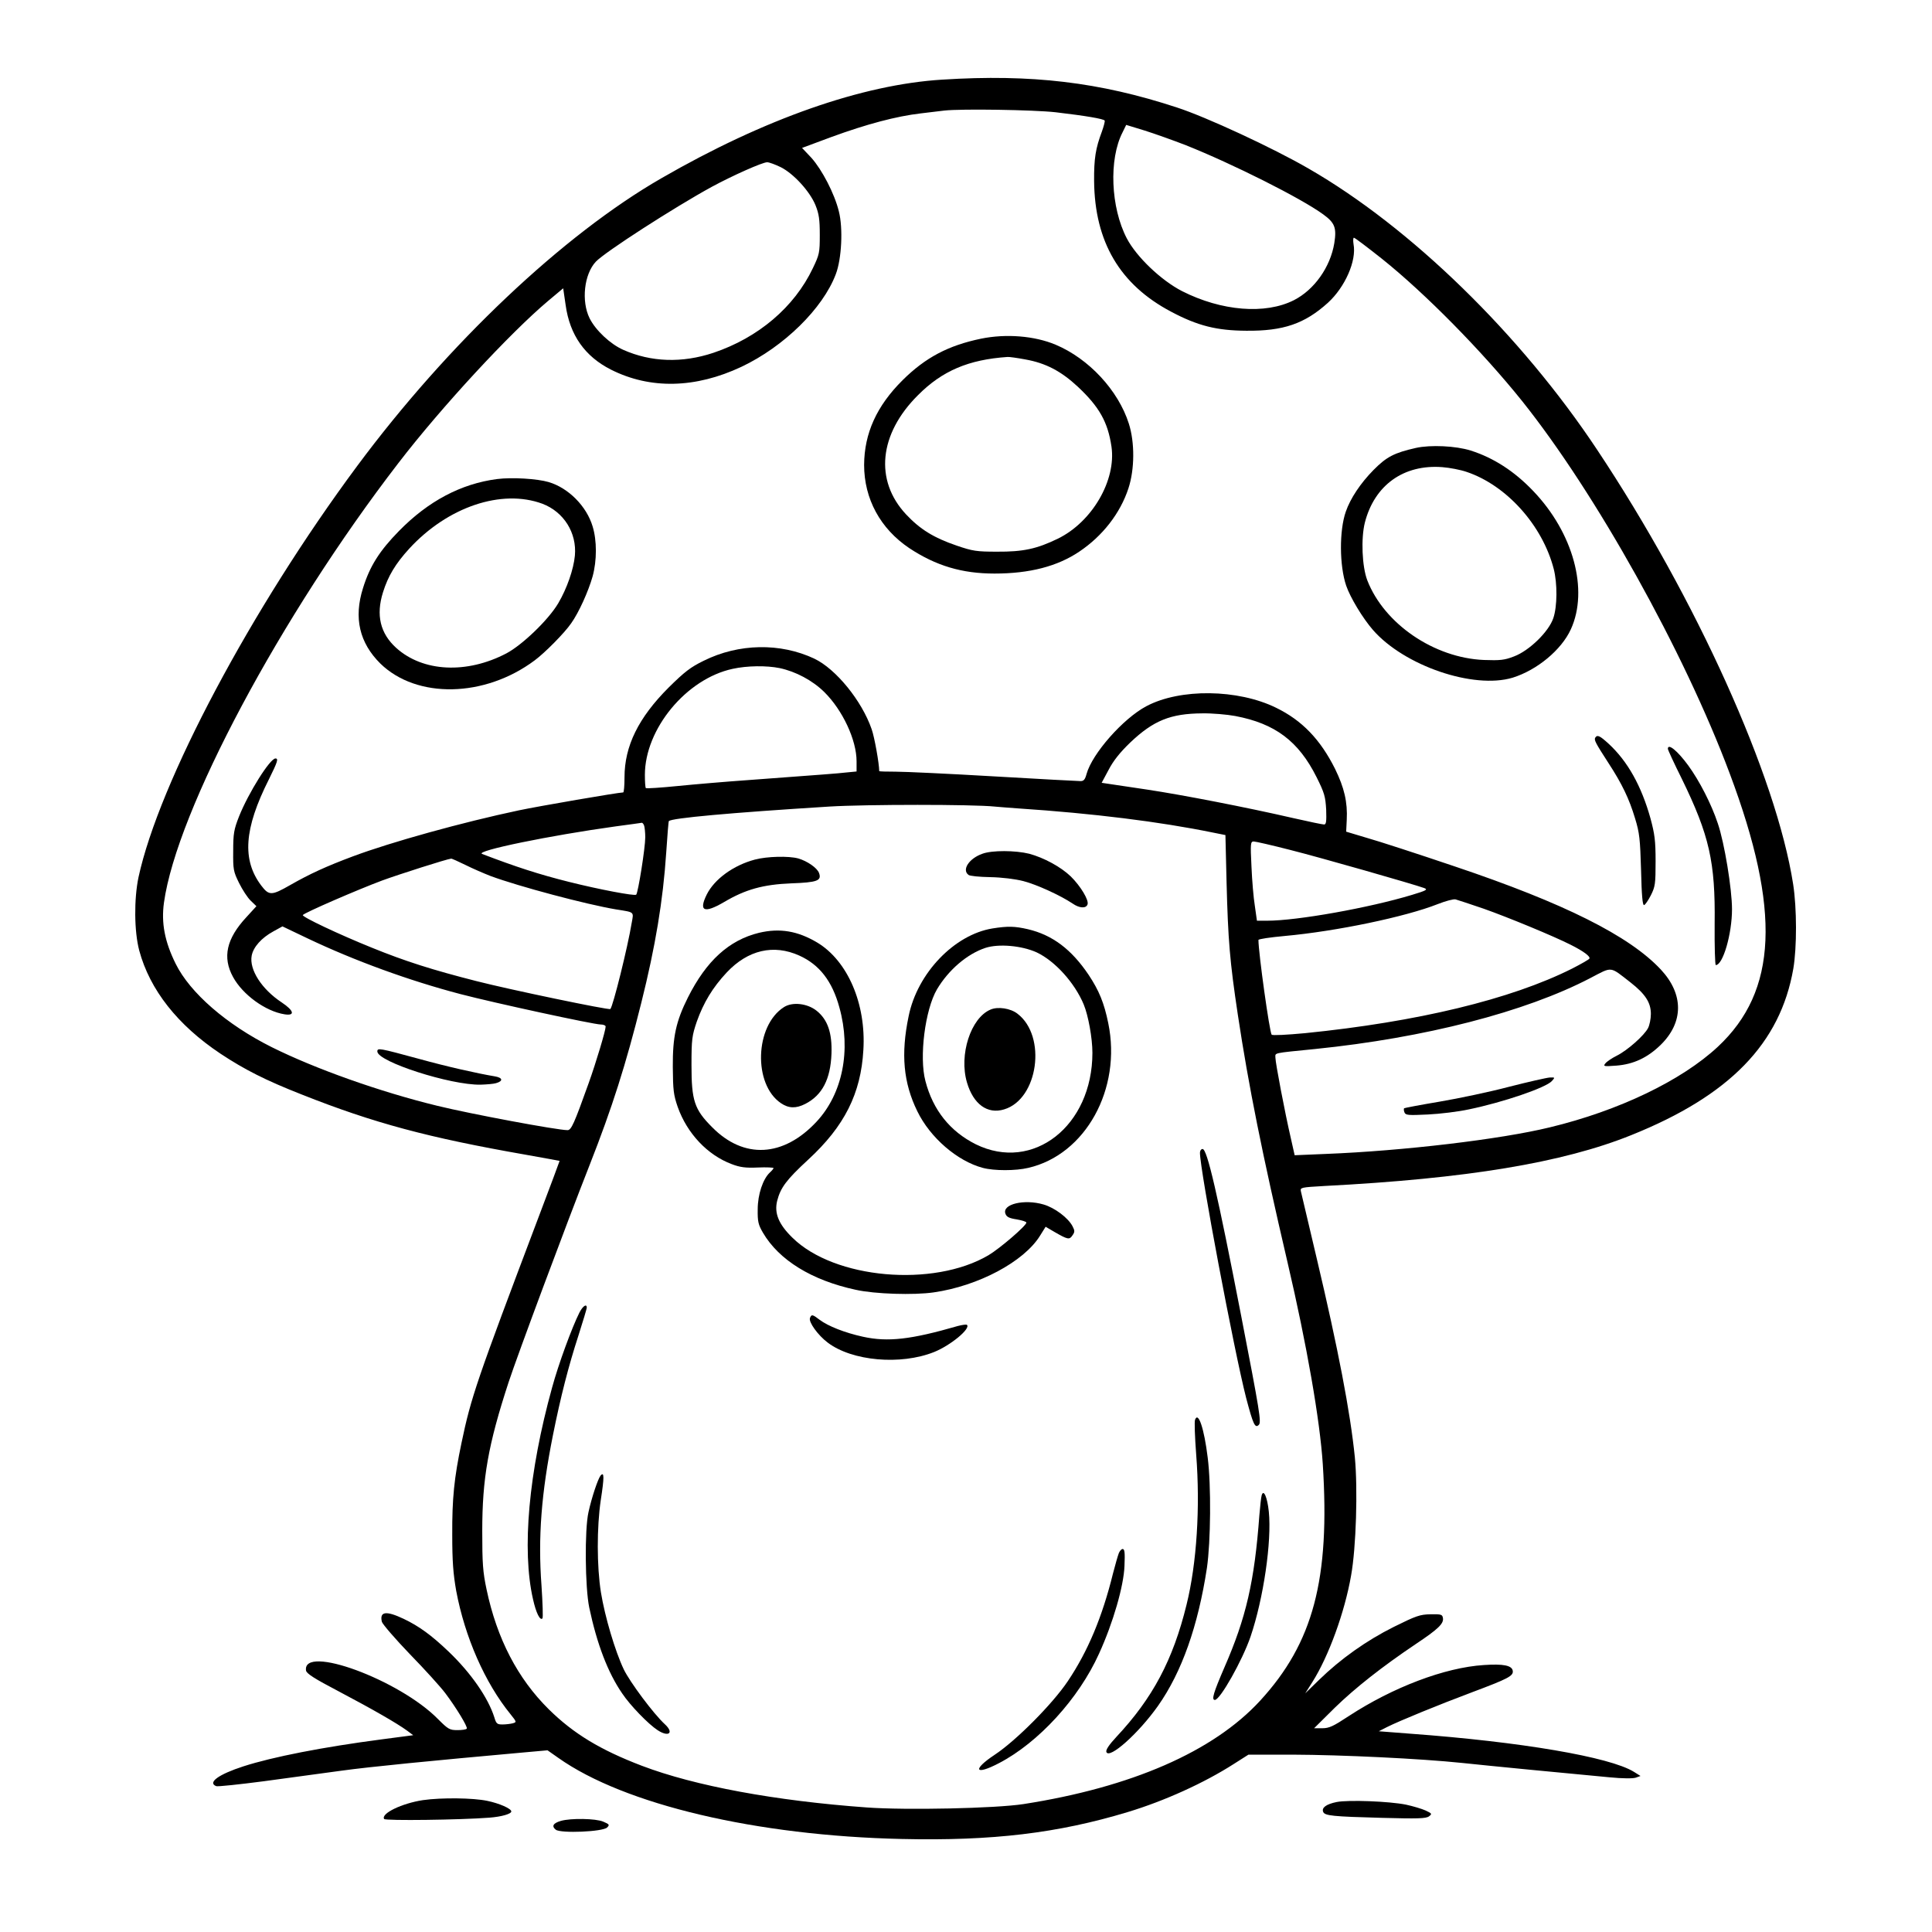 <?xml version="1.0" standalone="no"?>
<!DOCTYPE svg PUBLIC "-//W3C//DTD SVG 20010904//EN"
 "http://www.w3.org/TR/2001/REC-SVG-20010904/DTD/svg10.dtd">
<svg version="1.0" xmlns="http://www.w3.org/2000/svg"
 width="1024pt" height="1024pt" viewBox="0 0 1024 1024"
 preserveAspectRatio="xMidYMid meet">
<g transform="translate(0,1024) scale(0.1,-0.1)"
fill="#000000" stroke="none">
<path d="M4995 9818 c-425 -26 -944 -208 -1490 -523 -521 -300 -1131 -877
-1612 -1525 -561 -756 -1050 -1676 -1159 -2180 -24 -115 -23 -286 4 -388 56
-208 203 -395 431 -547 127 -84 239 -141 430 -216 383 -152 672 -229 1186
-319 99 -18 180 -32 181 -33 0 -1 -50 -137 -113 -302 -327 -865 -356 -949
-407 -1193 -39 -186 -50 -295 -49 -487 0 -141 5 -206 21 -297 46 -245 152
-487 288 -654 33 -41 33 -42 11 -48 -12 -3 -36 -6 -54 -6 -28 0 -33 4 -43 38
-33 104 -124 235 -241 347 -92 88 -158 136 -240 175 -93 44 -128 39 -115 -16
4 -13 71 -91 149 -172 79 -81 163 -174 187 -206 58 -77 120 -179 114 -188 -3
-5 -25 -8 -50 -8 -41 0 -49 5 -102 58 -205 209 -720 398 -700 258 2 -16 44
-43 174 -111 180 -95 307 -168 362 -208 l32 -24 -167 -22 c-313 -41 -578 -93
-733 -143 -130 -42 -192 -86 -144 -105 8 -3 122 9 252 26 130 18 316 43 412
56 152 21 479 53 958 96 l134 12 57 -40 c350 -248 1051 -413 1821 -430 481
-11 827 31 1195 142 199 60 409 156 565 256 l77 49 234 0 c261 -1 679 -21 899
-44 140 -15 543 -54 780 -76 71 -7 125 -7 140 -2 l25 9 -35 22 c-128 79 -599
159 -1184 202 l-168 13 43 22 c68 34 276 119 452 185 189 71 219 86 215 113
-4 29 -50 38 -153 31 -207 -13 -483 -118 -717 -271 -82 -54 -103 -64 -140 -64
l-43 0 110 109 c108 105 250 217 430 338 117 78 147 107 143 136 -3 20 -8 22
-66 21 -56 -1 -76 -8 -195 -67 -146 -73 -282 -170 -395 -280 l-74 -72 38 60
c86 136 171 369 205 564 27 149 36 460 20 627 -24 239 -89 577 -202 1054 -43
184 -81 344 -84 356 -4 20 0 21 123 28 755 39 1265 123 1629 270 520 209 789
485 858 882 19 112 19 320 -1 448 -89 571 -513 1512 -1038 2301 -406 612 -990
1181 -1531 1492 -188 109 -542 273 -696 323 -410 135 -773 178 -1244 148z
m600 -173 c162 -19 254 -35 260 -44 2 -5 -5 -31 -15 -59 -33 -88 -42 -142 -41
-262 3 -322 137 -549 408 -692 141 -75 242 -100 398 -101 197 -2 310 37 433
148 91 83 153 223 136 311 -3 19 -2 34 2 34 5 0 72 -51 149 -112 229 -183 531
-490 742 -753 391 -489 858 -1326 1101 -1975 272 -725 253 -1153 -63 -1448
-192 -179 -525 -339 -890 -427 -262 -64 -780 -125 -1186 -141 l-167 -7 -20 89
c-32 138 -82 401 -82 428 0 27 -19 23 210 46 581 59 1114 196 1459 376 119 62
101 64 213 -23 79 -62 108 -107 108 -167 0 -26 -7 -60 -15 -75 -20 -39 -109
-118 -165 -146 -26 -13 -53 -31 -61 -41 -13 -16 -9 -17 58 -12 90 7 164 41
234 109 123 120 124 269 2 400 -167 179 -513 352 -1093 547 -195 66 -404 134
-465 151 l-110 33 3 62 c5 94 -13 171 -62 271 -78 156 -175 257 -313 324 -202
99 -508 103 -687 8 -123 -65 -287 -251 -317 -359 -8 -30 -15 -38 -32 -38 -12
0 -218 11 -457 25 -239 14 -474 25 -522 25 -49 0 -88 1 -88 3 0 39 -25 180
-40 222 -52 151 -190 320 -304 374 -180 85 -401 81 -586 -11 -70 -34 -102 -59
-186 -142 -160 -160 -234 -310 -234 -476 0 -44 -3 -80 -7 -80 -25 0 -449 -73
-553 -95 -298 -63 -677 -168 -880 -244 -139 -52 -227 -92 -332 -152 -98 -56
-112 -57 -153 -3 -103 136 -92 301 40 563 46 93 52 111 35 111 -29 0 -143
-182 -193 -307 -27 -69 -31 -90 -31 -183 -1 -99 1 -109 31 -170 18 -36 45 -78
62 -94 l30 -29 -53 -58 c-106 -114 -128 -213 -71 -317 51 -94 172 -182 273
-198 57 -9 51 19 -15 63 -106 70 -173 174 -159 248 9 46 52 94 114 128 l49 27
134 -64 c248 -118 539 -224 810 -295 180 -47 706 -161 743 -161 14 0 26 -5 26
-11 0 -21 -50 -188 -90 -300 -77 -215 -92 -249 -112 -249 -54 0 -515 86 -690
129 -304 74 -647 196 -878 311 -240 120 -433 288 -509 442 -58 117 -77 216
-62 324 68 488 619 1520 1242 2329 228 297 592 690 794 860 l80 67 13 -89 c22
-159 102 -272 240 -342 208 -105 448 -100 692 15 224 106 431 308 500 491 31
81 39 244 16 333 -23 94 -89 220 -145 283 l-50 53 156 58 c186 68 344 110 473
125 52 6 109 13 125 15 91 10 473 4 590 -9z m691 -175 c246 -98 609 -280 727
-366 62 -45 72 -71 59 -153 -21 -127 -106 -247 -214 -302 -152 -77 -384 -58
-593 48 -111 57 -242 182 -293 280 -85 163 -96 419 -22 562 l19 39 98 -30 c54
-17 152 -52 219 -78z m-2148 -116 c68 -34 154 -128 184 -201 19 -47 23 -77 23
-158 0 -95 -2 -104 -37 -177 -98 -206 -289 -368 -527 -448 -165 -55 -330 -50
-478 16 -68 30 -146 103 -178 167 -45 91 -29 234 33 300 48 51 414 287 615
397 109 59 268 130 293 130 11 0 43 -12 72 -26z m-6 -2655 c85 -18 174 -65
237 -127 97 -96 171 -254 171 -367 l0 -54 -52 -5 c-52 -6 -124 -11 -528 -41
-113 -8 -278 -22 -368 -31 -90 -9 -166 -14 -169 -11 -3 4 -5 35 -5 70 0 243
219 509 465 562 77 17 180 18 249 4z m2415 -254 c212 -40 336 -134 431 -324
42 -84 47 -103 51 -173 2 -62 0 -78 -11 -78 -8 0 -81 15 -164 34 -247 57 -588
123 -774 151 -96 14 -190 28 -208 31 l-33 5 37 69 c25 48 60 92 114 144 123
117 214 154 382 155 53 1 132 -6 175 -14z m-1275 -480 c18 -2 76 -6 128 -10
392 -26 747 -70 1030 -128 l65 -13 6 -249 c8 -309 17 -419 60 -705 57 -377
129 -736 263 -1310 103 -440 172 -839 187 -1070 39 -610 -50 -947 -332 -1254
-248 -270 -683 -459 -1254 -548 -149 -23 -621 -33 -830 -18 -485 35 -912 114
-1193 221 -220 84 -362 170 -493 299 -165 163 -275 374 -330 635 -20 94 -23
139 -23 310 0 279 31 457 140 790 46 140 303 830 429 1150 120 305 192 532
274 860 75 300 115 541 132 795 6 91 12 166 14 168 15 16 322 44 850 77 195
12 762 12 877 0z m-1858 -101 c3 -9 6 -37 6 -62 0 -56 -38 -294 -48 -304 -8
-8 -198 28 -357 68 -160 40 -282 80 -460 148 -39 16 361 98 708 146 73 10 135
18 138 19 4 1 10 -6 13 -15z m3425 -129 c159 -40 652 -181 710 -202 20 -8 11
-13 -65 -36 -228 -69 -609 -137 -768 -137 l-54 0 -11 78 c-7 42 -15 137 -18
210 -6 122 -5 132 12 132 9 0 97 -20 194 -45z m-4373 -79 c38 -19 98 -45 134
-59 148 -55 509 -151 665 -177 100 -16 94 -11 83 -72 -21 -128 -99 -442 -113
-456 -6 -7 -535 103 -710 148 -232 59 -377 105 -554 177 -176 71 -372 164
-366 173 7 12 294 136 420 183 90 33 344 114 366 116 3 1 36 -14 75 -33z
m5397 -232 c130 -46 370 -145 461 -191 70 -35 107 -63 100 -74 -3 -5 -45 -29
-92 -53 -325 -163 -819 -282 -1415 -342 -97 -9 -172 -13 -177 -8 -11 12 -70
434 -70 502 0 5 62 14 138 21 276 25 643 102 812 169 41 16 84 28 95 25 11 -3
78 -25 148 -49z"/>
<path d="M5200 8445 c-174 -36 -295 -100 -416 -220 -138 -137 -203 -282 -204
-449 0 -180 86 -338 239 -441 142 -94 280 -135 452 -135 186 0 333 38 449 116
124 83 218 204 261 336 33 100 34 243 2 343 -56 176 -212 344 -388 418 -112
47 -262 59 -395 32z m234 -110 c108 -19 190 -62 279 -145 113 -106 159 -187
178 -317 26 -178 -102 -399 -284 -488 -111 -54 -184 -70 -322 -69 -109 0 -129
3 -214 32 -123 42 -195 87 -269 166 -168 180 -143 426 63 631 129 130 269 189
475 203 8 1 51 -5 94 -13z"/>
<path d="M7505 7866 c-115 -26 -156 -47 -225 -117 -69 -70 -123 -151 -147
-221 -35 -100 -34 -286 2 -392 22 -64 88 -173 142 -235 166 -190 533 -315 740
-253 129 40 259 147 309 257 95 208 13 511 -200 733 -100 105 -211 176 -331
214 -79 25 -213 31 -290 14z m268 -127 c212 -71 402 -283 462 -514 20 -78 19
-199 -2 -261 -24 -72 -128 -173 -208 -203 -51 -20 -74 -22 -160 -19 -264 11
-528 191 -618 422 -28 73 -34 222 -13 306 51 199 206 310 411 294 39 -3 96
-14 128 -25z"/>
<path d="M2635 7701 c-192 -25 -365 -117 -520 -275 -104 -106 -155 -187 -191
-303 -50 -158 -19 -290 92 -400 193 -188 553 -181 818 17 54 40 158 145 193
196 41 57 92 171 114 249 23 84 23 191 0 265 -32 107 -128 204 -233 235 -61
18 -195 26 -273 16z m240 -131 c113 -43 183 -154 172 -275 -7 -73 -42 -174
-88 -252 -51 -87 -190 -221 -275 -266 -210 -110 -442 -99 -584 29 -85 77 -108
174 -70 295 27 86 66 151 139 231 204 222 490 318 706 238z"/>
<path d="M8455 6330 c-7 -12 2 -29 70 -134 73 -112 110 -190 141 -293 24 -78
27 -110 32 -276 3 -133 8 -187 16 -184 6 1 22 25 36 52 23 46 25 61 25 180 0
110 -5 145 -27 227 -48 172 -121 303 -222 396 -47 43 -60 49 -71 32z"/>
<path d="M8840 6271 c0 -5 33 -77 74 -159 146 -299 178 -441 174 -767 -1 -121
2 -220 6 -220 38 0 86 165 86 296 0 107 -40 351 -75 454 -34 103 -98 227 -157
308 -58 79 -108 119 -108 88z"/>
<path d="M2000 4667 c0 -54 388 -179 547 -176 32 1 69 4 82 8 39 11 36 29 -6
36 -95 16 -251 51 -403 93 -210 57 -220 59 -220 39z"/>
<path d="M7999 4480 c-102 -27 -268 -62 -369 -79 -101 -17 -185 -33 -188 -35
-2 -3 -2 -13 2 -22 6 -15 20 -16 124 -11 64 3 162 15 217 27 184 38 408 115
440 150 18 20 17 20 -11 19 -16 -1 -113 -23 -215 -49z"/>
<path d="M5207 5715 c-71 -25 -110 -85 -74 -112 6 -6 58 -11 115 -12 61 -1
133 -10 176 -21 70 -18 197 -76 261 -119 36 -25 71 -27 79 -5 9 22 -37 98 -89
149 -52 50 -142 99 -220 120 -73 18 -197 19 -248 0z"/>
<path d="M4001 5684 c-113 -30 -214 -103 -255 -185 -44 -89 -14 -102 92 -40
113 67 207 93 355 99 139 5 163 14 148 55 -10 27 -62 63 -110 77 -51 14 -166
11 -230 -6z"/>
<path d="M5260 5319 c-202 -33 -398 -237 -444 -465 -42 -201 -28 -353 46 -504
68 -140 212 -264 347 -300 60 -16 174 -16 241 0 304 70 496 419 424 767 -22
108 -49 173 -104 256 -91 135 -191 211 -322 242 -70 16 -106 17 -188 4z m235
-127 c97 -46 201 -161 249 -276 24 -58 46 -178 46 -256 0 -388 -315 -634 -618
-485 -136 68 -227 181 -267 335 -34 127 -2 378 61 486 61 103 160 188 257 220
71 23 193 12 272 -24z"/>
<path d="M5250 4889 c-105 -44 -168 -240 -125 -386 34 -116 109 -170 197 -143
181 54 227 388 71 507 -37 29 -104 39 -143 22z"/>
<path d="M4023 5296 c-159 -39 -279 -148 -377 -343 -63 -126 -81 -208 -80
-368 1 -124 4 -148 26 -212 50 -141 158 -255 286 -303 44 -17 74 -21 139 -18
46 2 83 0 83 -3 0 -3 -9 -14 -19 -23 -37 -34 -65 -116 -65 -196 -1 -65 3 -81
28 -124 85 -145 259 -252 491 -302 102 -23 309 -29 413 -14 238 34 479 163
564 300 l30 48 46 -27 c71 -41 80 -43 96 -19 13 18 13 25 1 48 -23 45 -95 99
-154 116 -102 30 -221 2 -202 -49 6 -17 20 -24 60 -30 28 -5 51 -12 51 -17 0
-16 -139 -136 -201 -173 -292 -172 -817 -126 -1039 93 -73 71 -97 130 -81 195
18 70 48 111 165 219 192 177 279 350 292 581 15 244 -83 472 -244 569 -104
62 -199 78 -309 52z m214 -121 c106 -48 174 -135 212 -275 63 -226 17 -457
-121 -605 -176 -189 -386 -200 -554 -29 -94 94 -109 141 -109 329 0 138 3 156
28 230 36 101 84 181 159 261 112 119 248 151 385 89z"/>
<path d="M4155 4902 c-154 -98 -164 -409 -16 -509 41 -28 80 -29 129 -4 90 46
134 131 139 266 4 110 -20 181 -79 228 -49 39 -128 48 -173 19z"/>
<path d="M6360 4130 c0 -91 181 -1051 245 -1300 37 -140 47 -162 67 -142 14
14 5 70 -93 575 -127 655 -181 887 -205 887 -8 0 -14 -9 -14 -20z"/>
<path d="M3071 3283 c-40 -80 -111 -273 -145 -398 -124 -448 -161 -859 -101
-1121 16 -72 37 -115 50 -102 4 4 1 82 -5 174 -19 256 -1 489 61 799 41 204
82 364 135 527 24 75 44 142 44 147 0 23 -21 9 -39 -26z"/>
<path d="M4293 3254 c-8 -21 42 -91 94 -130 129 -98 386 -121 564 -50 87 35
195 124 174 144 -3 3 -25 0 -48 -6 -249 -72 -371 -86 -503 -57 -96 21 -185 56
-230 90 -38 29 -43 30 -51 9z"/>
<path d="M6334 2715 c-4 -9 -1 -92 6 -184 22 -279 3 -578 -51 -796 -72 -294
-180 -496 -372 -701 -39 -42 -57 -69 -53 -80 15 -40 171 99 274 245 126 179
212 423 259 731 20 138 23 436 4 585 -19 155 -50 246 -67 200z"/>
<path d="M3183 2419 c-14 -18 -47 -116 -64 -194 -21 -93 -18 -399 4 -505 41
-194 99 -346 175 -456 42 -63 138 -162 187 -194 59 -39 89 -15 39 31 -60 55
-185 223 -218 291 -46 97 -100 279 -121 408 -22 138 -22 345 -1 488 19 123 19
154 -1 131z"/>
<path d="M6687 2314 c-3 -10 -8 -57 -12 -104 -26 -352 -70 -544 -186 -809 -57
-132 -69 -171 -50 -171 28 0 146 210 189 335 69 203 113 505 97 663 -8 77 -28
122 -38 86z"/>
<path d="M5930 2008 c-5 -13 -19 -61 -31 -108 -57 -231 -133 -412 -239 -570
-81 -121 -275 -316 -387 -390 -122 -81 -106 -112 22 -45 209 109 422 341 530
580 75 164 131 359 135 465 3 72 1 90 -10 90 -6 0 -15 -10 -20 -22z"/>
<path d="M2242 699 c-112 -17 -224 -71 -206 -100 6 -10 404 -5 558 7 65 5 116
20 116 33 0 15 -64 43 -127 56 -75 16 -242 18 -341 4z"/>
<path d="M7085 689 c-55 -11 -81 -30 -72 -52 8 -21 50 -25 312 -32 189 -5 233
-4 249 8 17 13 16 15 -18 31 -20 9 -67 23 -104 31 -90 18 -305 26 -367 14z"/>
<path d="M2973 589 c-41 -12 -51 -28 -27 -47 27 -20 249 -11 272 12 14 14 12
17 -21 31 -40 17 -171 19 -224 4z"/>
</g>
</svg>
